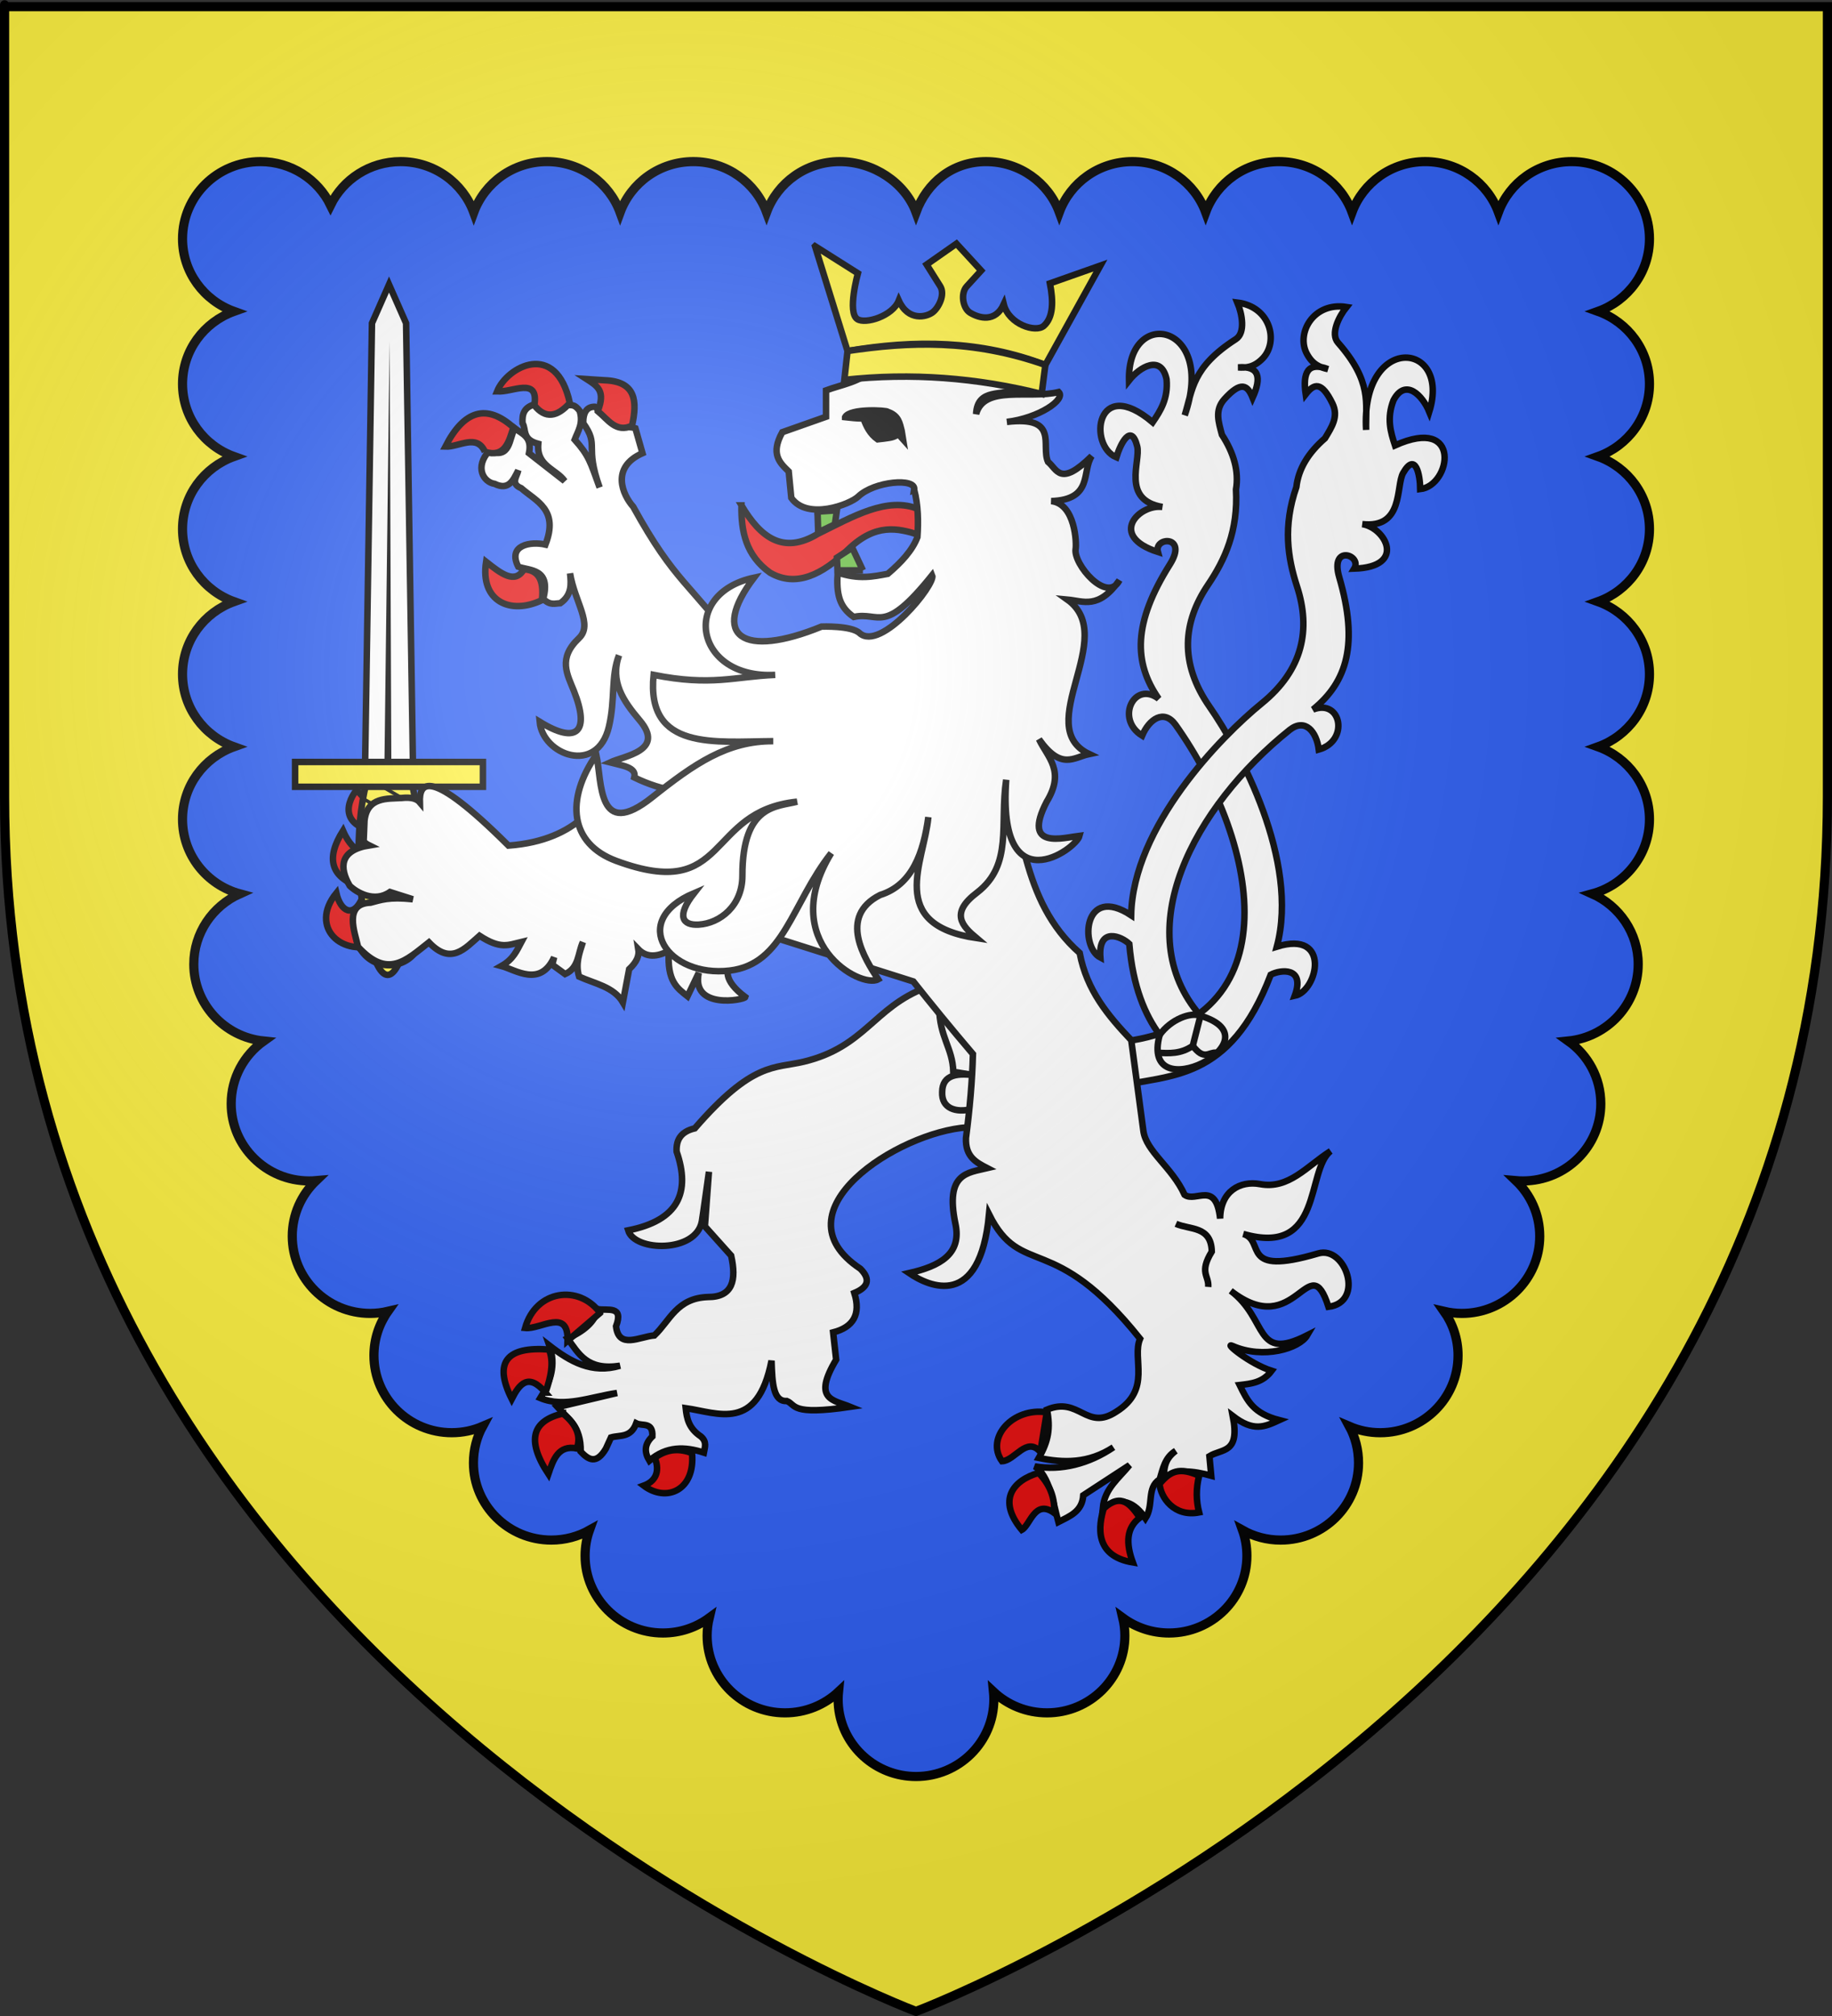 <?xml version="1.0" encoding="UTF-8" standalone="no"?>
<svg
   xmlns:dc="http://purl.org/dc/elements/1.1/"
   xmlns:cc="http://creativecommons.org/ns#"
   xmlns:rdf="http://www.w3.org/1999/02/22-rdf-syntax-ns#"
   xmlns:svg="http://www.w3.org/2000/svg"
   xmlns="http://www.w3.org/2000/svg"
   xmlns:xlink="http://www.w3.org/1999/xlink"
   xmlns:sodipodi="http://sodipodi.sourceforge.net/DTD/sodipodi-0.dtd"
   xmlns:inkscape="http://www.inkscape.org/namespaces/inkscape"
   height="660"
   width="600"
   version="1.0"
   id="svg2"
   sodipodi:version="0.32"
   inkscape:version="0.47pre1"
   sodipodi:docname="Blason ville fr Choloy-Ménillot (Meurthe-et-Moselle).svg"
   inkscape:export-filename="/Users/olivier/Desktop/Blason Rouge/Blason_Vide_3D.png"
   inkscape:export-xdpi="144"
   inkscape:export-ydpi="144"
   inkscape:output_extension="org.inkscape.output.svg.inkscape">
  <rect width="100%" height="100%" fill="#333333" stroke="none"/>
  <sodipodi:namedview
     inkscape:window-height="706"
     inkscape:window-width="1366"
     inkscape:pageshadow="2"
     inkscape:pageopacity="0.0"
     guidetolerance="10.0"
     gridtolerance="10.0"
     objecttolerance="10.0"
     borderopacity="1.0"
     bordercolor="#666666"
     pagecolor="#ffffff"
     id="base"
     showgrid="false"
     height="660px"
     inkscape:zoom="0.69545455"
     inkscape:cx="300"
     inkscape:cy="330"
     inkscape:window-x="-8"
     inkscape:window-y="-8"
     inkscape:current-layer="layer3"
     inkscape:object-nodes="true"
     inkscape:window-maximized="1"
     inkscape:snap-global="false" />
  <desc
     id="desc4">Flag of Canton of Valais (Wallis)</desc>
  <defs
     id="defs6">
    <linearGradient
       id="linearGradient2893">
      <stop
         style="stop-color:white;stop-opacity:0.314;"
         offset="0"
         id="stop2895" />
      <stop
         id="stop2897"
         offset="0.19"
         style="stop-color:white;stop-opacity:0.251;" />
      <stop
         style="stop-color:#6b6b6b;stop-opacity:0.125;"
         offset="0.6"
         id="stop2901" />
      <stop
         style="stop-color:black;stop-opacity:0.125;"
         offset="1"
         id="stop2899" />
    </linearGradient>
    <radialGradient
       inkscape:collect="always"
       xlink:href="#linearGradient2893"
       id="radialGradient3163"
       gradientUnits="userSpaceOnUse"
       gradientTransform="matrix(1.353,0,0,1.349,-77.629,-85.747)"
       cx="221.445"
       cy="226.331"
       fx="221.445"
       fy="226.331"
       r="300" />
  </defs>
  <g
     inkscape:groupmode="layer"
     id="layer3"
     inkscape:label="Fond écu"
     style="display:inline">
    <path
       id="path2855"
       style="fill:#fcef3c;fill-opacity:1;fill-rule:evenodd;stroke:none;stroke-width:1px;stroke-linecap:butt;stroke-linejoin:miter;stroke-opacity:1"
       d="M 300,658.5 C 300,658.5 598.5,546.18 598.5,260.728 C 598.5,-24.723 598.5,2.176 598.5,2.176 L 1.5,2.176 L 1.5,260.728 C 1.5,546.18 300,658.5 300,658.5 z"
       sodipodi:nodetypes="cccccc" />
    <rect
       style="fill:#2b5df2;fill-opacity:1;stroke:none"
       id="rect2398-4"
       width="0"
       height="0"
       x="3088.628"
       y="528.002" />
    <rect
       style="fill:#2b5df2;fill-opacity:1;stroke:#000000;stroke-width:1.2;stroke-miterlimit:4;stroke-opacity:1;stroke-dasharray:none"
       id="rect2408-1"
       width="0"
       height="0"
       x="3135.428"
       y="553.598" />
    <path
       sodipodi:nodetypes="cscscscscscscsscsscsscsscsscsscssssssscsscsscsscsscsscsscscscscscscsscscscscscscscscscc"
       id="path7283"
       d="m 85.281,52.907 c -14.076,-2e-6 -25.5,11.323 -25.5,25.274 0,10.935 7.032,20.237 16.844,23.757 -9.812,3.519 -16.844,12.822 -16.844,23.757 0,10.935 7.032,20.237 16.844,23.757 -9.812,3.519 -16.844,12.822 -16.844,23.757 0,10.935 7.032,20.237 16.844,23.757 -9.812,3.519 -16.844,12.822 -16.844,23.757 0,10.935 7.032,20.237 16.844,23.757 -9.812,3.519 -16.844,12.822 -16.844,23.757 0,11.635 7.947,21.441 18.75,24.376 -8.862,3.961 -15.062,12.789 -15.062,23.044 0,13.079 10.053,23.855 22.906,25.15 -6.447,4.588 -10.656,12.074 -10.656,20.535 0,13.951 11.424,25.274 25.5,25.274 0.783,-1e-5 1.548,-0.024 2.312,-0.093 -4.808,4.598 -7.812,11.042 -7.812,18.181 0,13.951 11.424,25.274 25.5,25.274 2.012,-10e-6 3.966,-0.244 5.844,-0.681 -2.897,4.101 -4.594,9.082 -4.594,14.465 0,13.951 11.424,25.274 25.5,25.274 3.593,-10e-6 6.992,-0.744 10.094,-2.075 -1.93,3.558 -3,7.636 -3,11.956 0,13.951 11.424,25.274 25.5,25.274 4.55,-10e-6 8.8,-1.179 12.5,-3.252 -0.937,2.631 -1.438,5.446 -1.438,8.394 1e-4,13.951 11.424,25.274 25.5,25.274 5.678,3e-5 10.917,-1.841 15.156,-4.956 -0.444,1.867 -0.688,3.823 -0.688,5.823 0,13.951 11.424,25.274 25.5,25.274 6.782,3e-5 12.962,-2.622 17.531,-6.907 -0.039,0.394 -0.073,0.778 -0.094,1.177 -10e-4,0.021 10e-4,0.042 0,0.062 -0.02,0.41 -0.031,0.824 -0.031,1.239 0,0.436 0.01,0.87 0.031,1.301 0.022,0.431 0.05,0.845 0.094,1.27 1.307,12.74 12.179,22.704 25.375,22.704 14.076,3e-5 25.5,-11.323 25.5,-25.274 0,-0.84 -0.044,-1.659 -0.125,-2.478 4.57,4.285 10.749,6.907 17.531,6.907 14.076,3e-5 25.5,-11.323 25.5,-25.274 0,-2 -0.244,-3.956 -0.687,-5.823 4.239,3.114 9.478,4.956 15.156,4.956 14.076,3e-5 25.5,-11.323 25.5,-25.274 0,-2.948 -0.5,-5.762 -1.438,-8.394 3.7,2.073 7.95,3.252 12.5,3.252 14.076,-1e-5 25.5,-11.323 25.5,-25.274 0,-4.32 -1.07,-8.398 -3,-11.956 3.102,1.331 6.501,2.075 10.094,2.075 14.076,-1e-5 25.5,-11.323 25.5,-25.274 0,-5.382 -1.697,-10.364 -4.594,-14.465 1.878,0.437 3.832,0.681 5.844,0.681 14.076,-10e-6 25.5,-11.323 25.5,-25.274 0,-7.139 -3.005,-13.584 -7.812,-18.181 0.765,0.069 1.53,0.093 2.312,0.093 14.076,-10e-6 25.5,-11.323 25.5,-25.274 0,-8.461 -4.209,-15.947 -10.656,-20.535 12.853,-1.295 22.907,-12.071 22.906,-25.15 0,-10.256 -6.201,-19.083 -15.062,-23.044 10.803,-2.936 18.75,-12.741 18.75,-24.376 0,-10.935 -7.032,-20.237 -16.844,-23.757 9.812,-3.519 16.844,-12.822 16.844,-23.757 0,-10.935 -7.032,-20.237 -16.844,-23.757 9.812,-3.519 16.844,-12.822 16.844,-23.757 0,-10.935 -7.032,-20.237 -16.844,-23.757 9.812,-3.519 16.844,-12.822 16.844,-23.757 0,-10.935 -7.032,-20.237 -16.844,-23.757 9.812,-3.519 16.844,-12.822 16.844,-23.757 0,-13.951 -11.424,-25.274 -25.5,-25.274 -10.997,-2e-6 -20.392,6.895 -23.969,16.571 C 487.178,59.793 477.785,52.908 466.781,52.908 c -10.997,-2e-6 -20.392,6.895 -23.969,16.571 -3.572,-9.686 -12.965,-16.571 -23.969,-16.571 -10.997,-2e-6 -20.392,6.895 -23.969,16.571 -3.572,-9.686 -12.996,-16.571 -24,-16.571 -10.997,-2e-6 -20.361,6.895 -23.938,16.571 C 343.366,59.793 333.941,52.908 322.937,52.908 311.94,52.907 303.577,59.802 300,69.478 296.428,59.793 286.004,52.907 275,52.907 c -10.997,-2e-6 -20.361,6.895 -23.938,16.571 -3.572,-9.686 -12.996,-16.571 -24,-16.571 -11.021,-2e-6 -20.41,6.923 -23.969,16.633 -3.561,-9.705 -12.951,-16.633 -23.969,-16.633 -11.021,-2e-6 -20.41,6.923 -23.969,16.633 -3.561,-9.705 -12.951,-16.633 -23.969,-16.633 -10.092,-2e-6 -18.805,5.811 -22.938,14.248 C 104.117,58.719 95.373,52.907 85.281,52.907 z"
       style="fill:#2b5df2;fill-opacity:1;fill-rule:evenodd;stroke:#000000;stroke-width:3;stroke-linecap:butt;stroke-linejoin:miter;stroke-miterlimit:4;stroke-opacity:1;stroke-dasharray:none;display:inline" />
    <g
       id="g2807"
       inkscape:label="Meubles"
       transform="matrix(2.767,0,0,2.767,-59.411,-2504.082)" />
    <g
       id="g4626"
       inkscape:label="Meubles"
       transform="matrix(2.767,0,0,2.767,3302.492,-512.235)" />
  </g>
  <g
     inkscape:groupmode="layer"
     id="layer4"
     inkscape:label="Meubles">
    <g
       style="display:inline"
       id="g3996"
       transform="matrix(0.76,0,0,0.76,-851.015,40.493)">
      <path
         style="fill:#e20909;fill-opacity:1;stroke:#000000;stroke-width:2.8;stroke-miterlimit:4;stroke-opacity:1;stroke-dasharray:none"
         d="m 1283.979,291.367 c 4.429,4.56 5.273,9.426 4.35,14.442 -22.541,-1.195 -19.834,-12.478 -15.024,-18.682 4.518,3.389 5.674,10.277 10.674,4.24 z"
         id="path3925"
         sodipodi:nodetypes="cccc" />
      <path
         style="fill:#e20909;fill-opacity:1;stroke:#000000;stroke-width:2.8;stroke-miterlimit:4;stroke-opacity:1;stroke-dasharray:none"
         d="m 1267.567,304.559 c -7.308,11.658 -6.119,20.571 9.3,24.885 4.015,-3.05 8.961,-4.47 8.278,-15.749 -8.988,2.974 -14.196,-1.323 -17.578,-9.136 z"
         id="path3921"
         sodipodi:nodetypes="cccc" />
      <path
         style="fill:#e20909;fill-opacity:1;stroke:#000000;stroke-width:2.8;stroke-miterlimit:4;stroke-opacity:1;stroke-dasharray:none"
         d="m 1282.962,353.092 c 0.522,-8.302 -0.365,-15.724 -7.141,-19.465 -3.793,8.717 -9.3,5.741 -11.126,-2.205 -12.038,14.853 2.678,28.116 18.268,21.67 z"
         id="path3923"
         sodipodi:nodetypes="cccc" />
      <g
         style="stroke-width:5.6;stroke-miterlimit:4;stroke-dasharray:none"
         transform="matrix(-0.5,0,0,-0.5,1422.521,464.676)"
         id="layer1-7">
        <g
           style="stroke-width:5.6;stroke-miterlimit:4;stroke-dasharray:none"
           id="g13414">
          <path
             d="m 254.813,227.219 c 10.214,-41.607 23.143,-41.607 32.857,0 9.714,41.607 12.714,92.821 2,134.429 -10.714,41.607 -28.143,41.607 -38.857,0 -10.714,-41.607 -6.214,-92.821 4,-134.429 z"
             style="fill:#fcef3c;fill-opacity:1;fill-rule:nonzero;stroke:#000000;stroke-width:5.6;stroke-miterlimit:4;stroke-opacity:1;stroke-dasharray:none"
             id="rect4549" />
          <g
             style="stroke-width:5.6;stroke-miterlimit:4;stroke-dasharray:none"
             transform="translate(5.076,0)"
             id="g4551">
            <path
               d="m 244.457,371.58 41.416,0 -6,385.858 -14.708,33.355 -14.708,-33.355 -6,-385.858 z"
               style="fill:#ffffff;fill-opacity:1;fill-rule:nonzero;stroke:#000000;stroke-width:5.6;stroke-miterlimit:4;stroke-opacity:1;stroke-dasharray:none"
               id="rect2770" />
            <path
               d="m 263.156,375.062 1.496,367.031 4.504,-367.031 -6,0 z"
               style="fill:#000000;fill-opacity:1;fill-rule:evenodd;stroke:none"
               id="path2773" />
          </g>
          <path
             d="m 259.285,206.733 c -0.389,0.944 -0.77,1.874 -1.125,2.812 l 31.344,18.25 c -0.313,-1.338 -0.641,-2.667 -0.969,-4 l -29.25,-17.062 z m -5.5,16.812 c -0.264,0.998 -0.526,2 -0.781,3 l 41,23.906 c -0.213,-1.295 -0.429,-2.583 -0.656,-3.875 l -39.562,-23.031 z m -4.156,17.562 c -0.217,1.031 -0.449,2.061 -0.656,3.094 l 47.875,27.875 c -0.12,-1.232 -0.241,-2.457 -0.375,-3.688 L 249.628,241.108 z m -3.312,18.094 c -0.162,1.051 -0.316,2.103 -0.469,3.156 l 52.344,30.5 c -0.036,-1.176 -0.076,-2.356 -0.125,-3.531 l -51.75,-30.125 z m -2.312,18.656 c -0.104,1.085 -0.22,2.164 -0.312,3.25 l 54.438,31.719 c 0.042,-1.138 0.065,-2.268 0.094,-3.406 l -54.219,-31.562 z m -1.281,19.25 c -0.038,1.132 -0.068,2.274 -0.094,3.406 l 54.125,31.531 c 0.116,-1.09 0.21,-2.19 0.312,-3.281 L 242.722,297.108 z m 0,20 c 0.04,1.178 0.07,2.354 0.125,3.531 l 51.25,29.844 c 0.08,-0.362 0.169,-0.734 0.25,-1.094 0.118,-0.68 0.231,-1.351 0.344,-2.031 l -51.969,-30.25 z m 1.469,20.844 c 0.188,1.253 0.37,2.518 0.562,3.781 l 45.188,26.344 c 0.284,-0.998 0.553,-1.994 0.812,-3 l -46.562,-27.125 z"
             style="fill:#000000;fill-opacity:1;fill-rule:nonzero;stroke:none"
             id="path16111" />
          <rect
             width="161.869"
             height="21.378"
             x="189.307"
             y="358.073"
             style="fill:#fcef3c;fill-opacity:1;fill-rule:nonzero;stroke:#000000;stroke-width:5.6;stroke-miterlimit:4;stroke-opacity:1;stroke-dasharray:none"
             id="rect1882" />
          <g
             style="stroke-width:5.6;stroke-miterlimit:4;stroke-dasharray:none"
             transform="translate(0,4)"
             id="g5445">
            <path
               d="m 317.693,37.924 a 28.789,28.789 0 1 1 -57.579,0 28.789,28.789 0 1 1 57.579,0 z"
               transform="translate(-18.662,191.199)"
               style="fill:#fcef3c;fill-opacity:1;fill-rule:nonzero;stroke:#000000;stroke-width:5.6;stroke-miterlimit:4;stroke-opacity:1;stroke-dasharray:none"
               id="path5443" />
            <path
               d="m 161.624,35.904 a 14.142,14.142 0 1 1 -28.284,0 14.142,14.142 0 1 1 28.284,0 z"
               transform="matrix(0.859,0,0,0.859,143.525,198.275)"
               style="fill:#fcef3c;fill-opacity:1;fill-rule:nonzero;stroke:#000000;stroke-width:6.518;stroke-miterlimit:4;stroke-opacity:1;stroke-dasharray:none"
               id="path5441" />
          </g>
        </g>
      </g>
      <path
         sodipodi:nodetypes="ccccsccscccccscsccsccszccccc"
         id="path4938"
         d="m 1597.036,396.1 c 81.152,-5.588 66.039,-85.422 29.26,-137.221 -4.962,-6.792 -11.295,-2.437 -14.359,4.732 -11.68,-7.227 -3.303,-23.875 7.144,-15.897 -10.898,-15.62 -11.059,-32.701 4.829,-57.876 8.012,-12.694 -6.983,-11.942 -5.167,-5.35 -21.681,-6.962 -8.077,-20.733 1.957,-19.387 -17.913,-3.035 -9.294,-19.79 -10.874,-26.084 -2.595,-10.338 -7.247,-1.154 -8.983,4.698 -12.324,-5.083 -8.71,-35.697 15.639,-15.102 3.441,-5.045 6.718,-10.218 5.987,-18.507 -2.262,-10.811 -11.507,-5.416 -16.193,0.527 -0.716,-32.226 37.8,-24.511 24.015,14.985 3.429,-10.999 3.065,-20.624 22.016,-32.793 4.244,-2.725 2.741,-10.876 0.68,-15.768 14.409,1.766 17.855,16.91 10.909,24.062 -3.713,3.823 -7.085,4.104 -10.587,3.861 9.176,-0.777 10.164,4.366 6.246,13.056 -2.198,-5.464 -4.953,-7.343 -12.149,0.597 -4.303,4.748 -2.511,9.906 -1.077,15.356 5.157,7.912 7.375,15.773 6.062,23.573 0.971,17.82 -4.779,30.301 -12.046,41.059 -10.842,16.053 -12.491,33.693 0.7,52.611 13.004,18.65 38.778,66.413 28.947,103.274 23.488,-7.308 17.68,19.126 7.723,21.174 4.675,-12.634 -6.234,-11.283 -10.361,-9.082 -17.634,46.284 -43.609,42.825 -66.387,48.203 l -3.93,-18.702 z"
         style="fill:#ffffff;stroke:#000000;stroke-width:2.8;stroke-linecap:butt;stroke-linejoin:miter;stroke-miterlimit:4;stroke-opacity:1;stroke-dasharray:none" />
      <path
         style="fill:#e20909;fill-opacity:1;stroke:#000000;stroke-width:2.8;stroke-miterlimit:4;stroke-opacity:1;stroke-dasharray:none"
         d="m 1439.277,164.404 c -0.201,11.224 1.912,21.622 12.364,29.042 10.958,6.344 22.397,1.036 33.642,-10.064 11.886,-11.417 21.384,-9.123 30.413,-6.292 1.486,-5.279 -0.338,-7.425 0.067,-10.96 -13.495,-5.826 -28.613,3.216 -43.571,10.554 -14.976,9.089 -24.792,1.473 -32.915,-12.279 z"
         id="path4241"
         sodipodi:nodetypes="ccccccc" />
      <path
         sodipodi:nodetypes="cscccsccccccccccccccccccccccccccccccccc"
         id="path4249"
         d="m 1518.378,372.285 c -22.065,8.465 -25.958,25.448 -52.217,31.765 -12.704,3.056 -21.948,-0.203 -46.995,28.719 -6.31,1.487 -8.063,5.251 -7.832,10.008 6.031,17.428 0.953,29.628 -20.887,33.941 2.769,9.228 29.334,9.791 31.765,-3.916 0.38,-2.142 3.046,-21.322 3.046,-21.322 l -1.74,23.497 11.313,12.619 c 2.375,10.587 0.7,17.884 -10.008,17.841 -13.4,0.434 -16.356,10.151 -23.062,16.535 -6.438,0.547 -15.368,6.079 -16.535,-3.916 3.454,-9.137 -3.659,-6.65 -7.832,-7.397 -1.243,5.538 -6.076,9.539 -13.054,12.619 4.763,6.464 8.379,13.979 22.627,11.749 -12.16,3.621 -21.542,-1.787 -30.46,-8.703 3.01,8.501 0.409,15.756 -3.916,22.627 10.388,4.355 21.938,-0.582 33.071,-2.176 l -25.673,6.092 c 4.409,4.951 10.229,8.022 10.008,19.146 3.323,3.508 6.746,5.709 10.878,-1.305 l 2.176,-4.787 c 3.882,-1.133 8.499,0.301 10.878,-6.092 2.64,1.327 7.256,-0.804 6.962,5.657 -3.644,3.481 -3.387,6.962 -1.306,10.443 7.361,-6.349 15.32,-6.111 23.497,-3.481 0.422,-2.321 1.411,-4.641 -1.305,-6.962 -5.301,-3.54 -6.058,-7.838 -6.527,-12.184 13.916,1.977 30.897,10.432 36.987,-20.451 0.293,9.683 0.712,17.726 6.58,17.375 4.103,1.604 1.325,6.344 27.383,2.514 -7.298,-2.982 -16.462,-3.005 -6.114,-20.324 l -1.306,-11.749 c 8.725,-2.25 12.016,-7.759 9.138,-16.97 5.742,-2.398 7.303,-5.726 2.611,-10.443 -37.232,-24.69 16.371,-58.963 46.125,-60.919 l 21.757,-13.924 -13.924,-47.43 -26.108,1.305 z"
         style="fill:#ffffff;fill-opacity:1;stroke:#000000;stroke-width:2.8;stroke-miterlimit:4;stroke-opacity:1;stroke-dasharray:none" />
      <path
         sodipodi:nodetypes="cccccc"
         id="path4257"
         d="m 1524.47,380.493 c 0.147,13.194 5.804,17.501 6.092,27.908 l 11.036,1.8 c -9.06,-1.541 -15.752,-0.738 -15.823,6.903 -0.345,7.223 6.095,9 12.619,7.397 7.961,-28.701 -8.987,-45.694 -13.924,-44.008 z"
         style="fill:#ffffff;fill-opacity:1;stroke:#000000;stroke-width:2.8;stroke-miterlimit:4;stroke-opacity:1;stroke-dasharray:none" />
      <path
         sodipodi:nodetypes="cccccccccccccccsscscscccccccccccccccccccccccccccccccccccccccccccccccccccccccccccccscccscccccsccccccccccccccc"
         id="path3915"
         d="m 1350.812,120.719 c -5.457,1.265 -6.092,4.584 -5.875,8.281 1.661,2.664 -0.343,7.023 6.781,8.906 -0.842,9.662 7.758,10.827 11.375,16.031 l -15.375,-12 c 1.469,-7.11 -2.973,-8.292 -6.156,-10.75 -2.514,4.722 -1.776,13.367 -11.062,9.812 -6.187,6.83 -2.585,13.375 2.438,14.156 6.128,2.99 8.003,-1.647 10.156,-5.812 -0.548,2.701 -3.486,5.71 1.25,7.656 6.592,5.774 16.315,9.21 10.469,24.312 -6.177,-1.441 -16.51,0.077 -11.719,9.531 4.823,1.759 14.286,0.686 10.75,13.844 3.06,3.009 5.083,1.939 7.375,1.875 4.953,-3.489 4.741,-8.162 4.187,-12.875 2.081,12.559 10.046,22.044 3.844,27.938 -9.217,8.759 -5.031,15.551 -2.156,22.781 6.842,17.211 1.697,23.36 -14.781,13.219 1.286,14.353 24.877,23.159 29.844,2.156 2.824,-11.944 0.777,-21.743 4.344,-30.781 -3.86,11.335 1.796,19.608 8.906,28 11.17,13.183 -6.687,15.291 -12.781,18.156 5.117,1.339 11.599,2.006 10.469,6.469 6.33,3.096 12.342,4.878 18.156,5.906 23.303,-1.391 35.078,1.573 47.281,12.812 L 1415.5,292.938 c -12.078,3.278 -27.079,5.221 -44.625,5.969 -6.568,5.911 -16.785,10.961 -32,12.062 -34.584,-34.443 -38.45,-26.994 -38.188,-18.625 -1.285,-1.536 -3.719,-2.336 -7.875,-1.875 -5.985,0.367 -14.833,-0.577 -15.969,9.719 l -0.375,8.938 c 0.56,0.691 1.362,1.253 2.375,1.75 -12.837,2.082 -12.902,9.673 -8.375,17.406 2.825,2.77 10.52,7.437 17.344,2.688 l 9.844,3.125 c -10.337,-1.137 -13.807,0.347 -18.219,1.469 -11.753,0.426 -6.779,12.719 -5.375,19.031 12.831,13.881 20.683,5.805 30.531,-1.938 9.489,9.973 15.471,2.705 21.812,-2.844 9.117,5.911 12.349,4 18.063,2.656 -1.972,3.688 -3.495,7.473 -8.625,10.375 6.088,1.637 16.762,9.334 22.719,-3.781 l -0.812,3.219 5.531,4.031 c 6.066,-2.699 5.455,-8.996 7.656,-13.75 -1.49,4.705 -3.306,9.35 -1.625,14.844 6.764,3.066 14.893,4.367 18.875,11.062 l 2.688,-14.25 c 3.41,-3.202 4.411,-5.933 3.969,-8.594 2.61,2.694 6.643,4.15 13.156,0.625 -0.907,13.285 3.706,16.181 8.031,19.625 l 4.844,-10.094 c -3.39,16.021 19.718,11.705 20.062,10.438 -18.904,-14.162 1.619,-21.154 15.062,-24.875 L 1513.344,369.5 c 7.455,9.415 15.91,19.791 25.687,31.281 -0.295,11.681 -1.389,23.786 -3,36.125 -0.341,8.122 4.403,10.538 9.156,13 -8.466,2.024 -18.172,2.114 -13.75,23.75 2.997,13.342 -6.791,18.484 -19.906,21.469 8.66,5.891 30.564,15.804 34.438,-25.312 14.038,28.014 27.445,6.477 65.094,53.594 -3.698,8.553 5.208,21.835 -10.281,31.438 -12.94,8.507 -15.871,-6.716 -29.844,-0.906 1.585,7.92 0.674,13.472 -3.531,20.812 10.723,2.203 21.434,2.415 32.156,-4.594 -10.53,7.138 -22.467,10.181 -33.906,8.219 6.37,3.919 7.959,15.872 10.188,23.969 4.908,-2.495 10.29,-4.526 10.719,-11.5 l 19.938,-13 c -4.527,5.629 -10.718,10.071 -11.5,18.375 7.967,-5.106 13.741,-2.328 18.375,4.562 3.7,-5.757 0.368,-13.113 6.125,-16.812 1.392,-4.538 2.187,-9.407 6.906,-12.281 -5.422,4.084 -4.762,8.197 -5.344,12.281 4.59,-4.813 13.206,-3.615 20.656,-1.562 L 1640.938,574 c 5.423,-3.355 13.302,-0.966 10.062,-17.312 8.993,6.892 13.649,4.691 20.031,1.781 -11.169,-2.894 -13.707,-8.252 -17.062,-15.125 4.96,-0.581 9.95,-1.027 13.781,-6.125 -9.624,-3.076 -20.876,-12.504 -16.844,-10.719 13.244,5.865 28.864,1.11 32.188,-4.594 -23.011,11.668 -16.609,-6.847 -32.969,-19.156 28.309,22.109 33.65,-19.595 42.125,6.906 15.775,-1.995 7.367,-26.48 -4.438,-23 -34.339,10.124 -22.416,-5.453 -32.312,-8.406 34.619,9.996 26.951,-27.424 37.656,-35.688 -10.255,6.53 -18.059,16.594 -30.469,14.219 -8.409,-1.533 -17.009,2.963 -17.125,14.844 -1.827,-16.568 -10.419,-6.723 -15.312,-10.219 -5.434,-11.975 -16.595,-18.622 -17.781,-27.594 -1.491,-11.276 -3.237,-24.331 -5.219,-39.031 -9.878,-10.447 -19.188,-21.409 -22.219,-37.562 -25.71,-22.649 -24.205,-56.172 -34.469,-85 L 1437.875,226.062 c -20.927,-28.705 -26.863,-27.749 -45.25,-61.062 -4.602,-5.165 -9.808,-16.93 4,-23.062 l -3.062,-10.75 c -4.414,-1.589 -8.805,2.235 -13.219,-6.469 l -4.313,-2.781 c -3.217,-0.005 -5.001,2.146 -4.937,7.062 7.085,9.906 0.454,9.31 7.062,27.719 -4.058,-11.179 -4.632,-13.753 -10.75,-20.625 1.457,-3.733 3.795,-7.063 2.156,-12.344 -2.607,-3.557 -3.968,-2.088 -5.844,-2.719 -6.536,7.139 -9.536,2.835 -12.906,-0.312 z"
         style="fill:#ffffff;fill-opacity:1;stroke:#000000;stroke-width:2.8;stroke-miterlimit:4;stroke-opacity:1;stroke-dasharray:none" />
      <path
         sodipodi:nodetypes="ccc"
         id="path4247"
         d="m 1626.51,473.89 c 6.049,2.679 15.204,0.843 15.447,11.966 -5.587,9.14 -1.153,10.263 -1.523,15.23"
         style="fill:#ffffff;fill-opacity:1;stroke:#000000;stroke-width:2.8;stroke-miterlimit:4;stroke-opacity:1;stroke-dasharray:none" />
      <g
         transform="matrix(1.218,0,0,1.218,3702.762,-4.425)"
         id="g4293"
         style="fill:#e20909;stroke-width:2.3;stroke-miterlimit:4;stroke-dasharray:none">
        <path
           style="fill:#e20909;fill-opacity:1;stroke:#000000;stroke-width:2.3;stroke-miterlimit:4;stroke-opacity:1;stroke-dasharray:none"
           d="m -1928.962,172.153 c -11.117,5.31 -21.916,0.493 -19.753,-13.58 5.284,4.161 10.205,8.029 13.374,2.675 4.575,0.206 7.277,3.035 6.378,10.905 z"
           id="path4261"
           sodipodi:nodetypes="cccc" />
        <path
           style="fill:#e20909;fill-opacity:1;stroke:#000000;stroke-width:2.3;stroke-miterlimit:4;stroke-opacity:1;stroke-dasharray:none"
           d="m -1949.126,119.685 c -2.846,-6.526 -9.2,-1.648 -13.991,-1.852 6.647,-13.008 14.683,-15.18 24.073,-6.79 -1.636,5.295 -3.107,10.821 -10.082,8.642 z"
           id="path4263"
           sodipodi:nodetypes="cccc" />
        <path
           style="fill:#e20909;fill-opacity:1;stroke:#000000;stroke-width:2.3;stroke-miterlimit:4;stroke-opacity:1;stroke-dasharray:none"
           d="m -1944.806,98.286 c 5.151,0.559 14.888,-5.436 13.168,4.938 3.896,4.9 8.106,4.149 12.551,-0.823 -4.876,-22.325 -22.253,-12.764 -25.72,-4.115 z"
           id="path4265"
           sodipodi:nodetypes="cccc" />
        <path
           style="fill:#e20909;fill-opacity:1;stroke:#000000;stroke-width:2.3;stroke-miterlimit:4;stroke-opacity:1;stroke-dasharray:none"
           d="m -1909.21,105.282 c 2.856,-7.089 -0.079,-8.856 -3.909,-11.317 l 6.378,0.412 c 11.155,0.393 11.551,7.509 9.671,16.049 -5.649,2.692 -8.544,-2.19 -12.14,-5.144 z"
           id="path4267"
           sodipodi:nodetypes="ccccc" />
      </g>
      <g
         transform="matrix(1.218,0,0,1.218,3692.762,-4.425)"
         id="g4305"
         style="fill:#e20909;stroke-width:2.3;stroke-miterlimit:4;stroke-dasharray:none">
        <path
           style="fill:#e20909;fill-opacity:1;stroke:#000000;stroke-width:2.3;stroke-miterlimit:4;stroke-opacity:1;stroke-dasharray:none"
           d="m -1900.157,424.204 c -7.523,-10.141 -22.722,-8.165 -26.543,5.35 5.483,0.597 15.383,-7.273 15.02,4.527 l 11.522,-9.876 z"
           id="path4277"
           sodipodi:nodetypes="cccc" />
        <path
           style="fill:#e20909;fill-opacity:1;stroke:#000000;stroke-width:2.3;stroke-miterlimit:4;stroke-opacity:1;stroke-dasharray:none"
           d="m -1919.498,452.392 c -6.016,-7.057 -9.164,-3.121 -11.934,2.263 -6.586,-13.146 -1.642,-18.607 13.168,-17.489 1.766,4.142 0.824,9.445 -1.235,15.226 z"
           id="path4279"
           sodipodi:nodetypes="cccc" />
        <path
           style="fill:#e20909;fill-opacity:1;stroke:#000000;stroke-width:2.3;stroke-miterlimit:4;stroke-opacity:1;stroke-dasharray:none"
           d="m -1913.325,459.799 c -10.53,2.466 -13.258,9.063 -5.144,21.399 1.759,-5.153 3.504,-10.325 10.082,-9.053 1.452,-4.115 0.19,-8.23 -4.938,-12.345 z"
           id="path4281"
           sodipodi:nodetypes="cccc" />
        <path
           style="fill:#e20909;fill-opacity:1;stroke:#000000;stroke-width:2.3;stroke-miterlimit:4;stroke-opacity:1;stroke-dasharray:none"
           d="m -1880.815,475.437 c 2.06,5.249 -0.072,8.485 -3.909,9.876 7.965,6.023 18.303,1.727 17.078,-11.522 -4.157,-1.543 -8.465,-1.726 -13.168,1.646 z"
           id="path4283"
           sodipodi:nodetypes="cccc" />
      </g>
      <g
         transform="matrix(1.218,0,0,1.218,3692.762,-4.425)"
         id="g4311"
         style="fill:#e20909;stroke-width:2.3;stroke-miterlimit:4;stroke-dasharray:none">
        <path
           style="fill:#e20909;fill-opacity:1;stroke:#000000;stroke-width:2.3;stroke-miterlimit:4;stroke-opacity:1;stroke-dasharray:none"
           d="m -1742.136,459.388 -2.263,13.991 c -4.902,-5.651 -9.001,3.143 -13.58,3.292 -5.924,-8.293 3.897,-19.175 15.843,-17.284 z"
           id="path4285"
           sodipodi:nodetypes="cccc" />
        <path
           style="fill:#e20909;fill-opacity:1;stroke:#000000;stroke-width:2.3;stroke-miterlimit:4;stroke-opacity:1;stroke-dasharray:none"
           d="m -1739.461,494.984 c 0.085,-4.517 -0.748,-9.136 -5.555,-14.197 -9.113,2.684 -14.695,9.626 -5.967,20.164 3.028,-1.606 4.549,-11.027 11.522,-5.967 z"
           id="path4287"
           sodipodi:nodetypes="cccc" />
        <path
           style="fill:#e20909;fill-opacity:1;stroke:#000000;stroke-width:2.3;stroke-miterlimit:4;stroke-opacity:1;stroke-dasharray:none"
           d="m -1721.972,493.338 c 6.394,-5.685 9.576,-1.199 12.757,3.292 -4.786,3.645 -4.964,9.01 -2.469,15.843 -13.826,-2.294 -12.115,-13.073 -10.288,-19.135 z"
           id="path4289"
           sodipodi:nodetypes="cccc" />
        <path
           style="fill:#e20909;fill-opacity:1;stroke:#000000;stroke-width:2.3;stroke-miterlimit:4;stroke-opacity:1;stroke-dasharray:none"
           d="m -1688.228,481.815 c -1.156,4.61 -1.038,8.901 0,12.963 -8.893,1.72 -13.623,-5.341 -13.992,-10.082 3.707,-4.496 6.994,-6.063 13.992,-2.881 z"
           id="path4291"
           sodipodi:nodetypes="cccc" />
      </g>
      <g
         transform="matrix(1.218,0,0,1.218,3692.762,-4.425)"
         id="g4317"
         style="fill:#5ab532;stroke-width:2.3;stroke-miterlimit:4;stroke-dasharray:none">
        <path
           id="path4235"
           d="m -1807.179,161.62 -3.779,-8.03 -5.432,3.542 0.236,4.487 8.974,0 z"
           style="fill:#5ab532;fill-opacity:1;stroke:#000000;stroke-width:2.3;stroke-miterlimit:4;stroke-opacity:1;stroke-dasharray:none" />
        <path
           style="fill:#5ab532;fill-opacity:1;stroke:#000000;stroke-width:2.3;stroke-miterlimit:4;stroke-opacity:1;stroke-dasharray:none"
           d="m -1823.238,140.837 6.849,-0.472 -0.709,4.959 -5.904,2.834 -0.236,-7.321 z"
           id="path4239" />
        <path
           style="fill:#ffffff;fill-opacity:1;stroke:#000000;stroke-width:2.3;stroke-miterlimit:4;stroke-opacity:1;stroke-dasharray:none"
           d="m -1789.041,133.008 c 0.653,-4.187 -14.132,-2.969 -19.805,2.504 -2.848,2.748 -17.97,8.537 -23.675,0.455 l -0.911,-9.333 c -3.234,-3.122 -6.513,-6.208 -2.276,-13.886 l 15.48,-5.463 0,-9.333 c 5.572,-2.077 12.039,-2.895 17.073,-7.74 4.116,-3.304 9.772,-4.813 17.528,-3.87 10.413,2.133 27.726,-0.668 32.883,11.06 -4.922,2.744 -13.934,-0.533 -14.388,8.912 2.831,-10.38 18.755,-5.214 29.218,-7.775 2.646,2.653 -7.056,9.226 -18.348,10.566 18.686,-2.2 11.962,8.368 14.569,14.114 3.231,2.623 4.227,9.079 15.48,-2.049 -3.618,5.365 0.618,15.43 -14.341,15.935 8.615,0.957 8.965,15.109 8.65,16.846 -0.984,5.432 11.242,19.63 15.48,11.154 -7.434,10.431 -12.735,7.353 -18.439,6.829 18.522,13.176 -12.816,44.882 7.74,54.634 -5.513,1.151 -9.86,5.903 -17.756,-5.236 2.993,6.38 9.378,11.165 2.732,22.081 -8.956,17.248 6.003,12.719 11.61,12.065 -1.192,4.767 -29.083,24.687 -25.951,-19.805 -2.374,15.63 2.496,29.987 -10.244,39.837 -9.726,7.317 -5.391,11.823 -0.228,16.163 -32.109,-4.774 -18.541,-26.84 -17.073,-42.797 -1.728,12.445 -5.592,23.962 -17.073,27.545 -15.009,7.605 -5.371,22.615 -0.683,29.821 -6.159,3.452 -35.811,-13.192 -16.618,-44.618 -14.094,17.91 -16.659,39.241 -35.893,41.523 -21.802,2.587 -35.987,-17.515 -12.595,-27.409 -6.497,8.286 -3.988,11.482 1.593,11.154 7.543,-0.442 15.498,-6.678 15.48,-17.301 -0.045,-25.402 12.427,-24.32 19.35,-26.179 -32.631,3.343 -23.803,35.798 -63.968,20.943 -16.509,-6.106 -18.058,-21.681 -7.057,-37.561 2.056,9.609 0.249,30.58 19.805,15.024 14.882,-11.838 26.525,-19.88 42.797,-19.805 -20.377,0.094 -45.08,3.6 -42.342,-23.447 20.508,4.085 28.566,0.59 43.024,0 -28.476,1.563 -33.811,-28.755 -7.512,-34.374 -15.674,20.732 -3.902,28.666 23.902,17.301 0,0 10.503,-0.413 13.431,2.276 7.432,6.828 27.163,-17.289 25.724,-20.488 -17.403,21.677 -18.431,12.764 -27.772,14.797 -5.113,-3.545 -6.169,-8.006 -5.691,-15.707 7.529,2.567 12.586,1.426 17.756,0.455 4.782,-4.067 8.711,-8.304 10.472,-12.976 0.388,-5.615 0.286,-11.23 -1.138,-16.846 z"
           id="path4227"
           sodipodi:nodetypes="csccccccccccccccscccccccccccccscsscscscccccscccccc" />
      </g>
      <path
         id="path4237"
         style="fill:#000000;stroke:#000000;stroke-width:2.8;stroke-miterlimit:4;stroke-dasharray:none"
         d="m 1483.948,126.404 c 2.07,-3.957 18.385,-2.898 18.263,-2.313 4.87,1.583 5.236,4.943 6.088,8.109 l 0.609,3.762 -2.07,-2.313 c -1.704,1.632 -4.14,1.68 -6.331,2.021 l -2.557,0.292 c -3.287,-2.326 -4.87,-5.576 -6.088,-8.973 -3.531,0 -5.479,-0.341 -7.914,-0.584 l 0,0 z" />
      <g
         id="g7974"
         transform="matrix(0.906,0,0,0.906,717.648,183.826)"
         style="fill:#e20909;stroke-width:3.092;stroke-miterlimit:4;stroke-dasharray:none">
        <path
           style="fill:#fcef3c;fill-opacity:1;stroke:#000000;stroke-width:3.092;stroke-miterlimit:4;stroke-dasharray:none"
           id="path3727"
           d="m 831.488,-144.652 15.461,49.843 c 31.877,-5.462 63.371,-5.181 94.099,6.625 l 26.194,-47.251 -24.023,8.473 c 1.687,8.522 1.632,16.175 -2.894,20.189 -3.817,3.386 -16.701,-0.665 -19.059,-10.265 -4.009,8.735 -11.618,6.666 -15.993,4.03 -3.518,-2.122 -4.649,-9.213 -1.633,-12.518 l 6.868,-7.525 -11.753,-12.793 -14.19,9.926 6.449,10.255 c 2.529,4.023 -0.775,10.34 -3.581,12.464 -2.928,2.214 -11.558,4.416 -16.103,-5.614 -2.978,7.442 -15.836,11.331 -19.701,8.852 -4.915,-3.154 0.259,-21.802 0.259,-21.802 l -20.4,-12.889 z" />
        <path
           sodipodi:nodetypes="ccccc"
           id="path7972"
           d="m 846.949,-94.809 -1.514,13.716 c 31.919,-3.505 63.171,-1.013 93.845,6.687 l 1.767,-13.777 C 906.229,-100.467 876.367,-99.175 846.949,-94.809 z"
           style="fill:#fcef3c;fill-opacity:1;stroke:#000000;stroke-width:3.092;stroke-miterlimit:4;stroke-opacity:1;stroke-dasharray:none" />
      </g>
      <path
         style="fill:#ffffff;stroke:#000000;stroke-width:2.8;stroke-linecap:butt;stroke-linejoin:miter;stroke-miterlimit:4;stroke-opacity:1;stroke-dasharray:none"
         d="m 1637.062,384.276 c -31.36,-36.149 -3.038,-89.983 38.507,-123.176 6.642,-5.161 11.529,0.771 12.498,8.506 13.22,-3.728 9.755,-22.04 -2.485,-17.25 14.781,-12.011 19.645,-28.386 11.311,-56.965 -4.202,-14.411 10.005,-9.555 6.441,-3.719 22.76,-0.716 13.479,-17.703 3.463,-19.175 18.056,2.02 14.389,-16.462 17.642,-22.077 5.344,-9.222 7.284,0.888 7.34,6.993 13.248,-1.489 18.212,-31.913 -10.87,-18.827 -1.917,-5.798 -3.641,-11.674 -0.654,-19.441 5.154,-9.769 12.554,-2.034 15.421,4.97 9.571,-30.78 -29.58,-33.98 -27.215,7.785 -0.264,-11.518 2.739,-20.67 -12.124,-37.591 -3.328,-3.789 0.362,-11.211 3.693,-15.344 -14.338,-2.274 -21.824,11.333 -17.119,20.123 2.515,4.698 5.679,5.898 9.113,6.63 -8.606,-3.276 -10.973,1.395 -9.602,10.829 3.619,-4.646 6.785,-5.693 11.513,3.923 2.828,5.75 -0.318,10.215 -3.2,15.057 -7.139,6.184 -11.437,13.129 -12.325,20.989 -5.845,16.862 -3.758,30.444 0.262,42.789 5.998,18.419 2.72,35.83 -15.174,50.38 -17.641,14.343 -55.582,53.151 -56.292,91.295 -20.564,-13.5 -22.267,13.512 -13.259,18.225 -1.012,-13.433 9.102,-9.127 12.463,-5.874 1.575,18.545 6.826,30.663 13.094,39.173 -8.919,33.09 52.075,2.077 17.561,-8.226 z"
         id="path5712"
         sodipodi:nodetypes="ccccsccscccccscsccsccszccccc" />
      <path
         sodipodi:nodetypes="cc"
         id="path2934"
         d="m 1619.5,392.502 c 4.854,-6.769 13.48,-9.903 17.561,-8.226"
         style="fill:none;stroke:#000000;stroke-width:2.8;stroke-linecap:butt;stroke-linejoin:miter;stroke-miterlimit:4;stroke-opacity:1;stroke-dasharray:none" />
      <path
         sodipodi:nodetypes="ccc"
         id="path3708"
         d="m 1618.569,400.184 c 5.065,0.329 10.131,0.572 15.196,-2.965 l 3.296,-12.943"
         style="fill:none;stroke:#000000;stroke-width:2.8;stroke-linecap:butt;stroke-linejoin:miter;stroke-miterlimit:4;stroke-opacity:1;stroke-dasharray:none" />
      <path
         sodipodi:nodetypes="cc"
         id="path3710"
         d="m 1633.765,397.219 c 4.912,6.505 6.862,2.642 10.007,2.965"
         style="fill:none;stroke:#000000;stroke-width:2.8;stroke-linecap:butt;stroke-linejoin:miter;stroke-miterlimit:4;stroke-opacity:1;stroke-dasharray:none" />
    </g>
  </g>
  <g
     inkscape:groupmode="layer"
     id="layer2"
     inkscape:label="Reflet final"
     sodipodi:insensitive="true">
    <path
       sodipodi:nodetypes="cccccc"
       d="M 300,658.5 C 300,658.5 598.5,546.18 598.5,260.728 C 598.5,-24.723 598.5,2.176 598.5,2.176 L 1.5,2.176 L 1.5,260.728 C 1.5,546.18 300,658.5 300,658.5 z "
       style="opacity:1;fill:url(#radialGradient3163);fill-opacity:1;fill-rule:evenodd;stroke:none;stroke-width:1px;stroke-linecap:butt;stroke-linejoin:miter;stroke-opacity:1"
       id="path2875"
       inkscape:export-xdpi="144"
       inkscape:export-ydpi="144" />
  </g>
  <g
     inkscape:groupmode="layer"
     id="layer1"
     inkscape:label="Contour final"
     sodipodi:insensitive="true">
    <path
       sodipodi:nodetypes="cccccc"
       d="M 300,658.5 C 300,658.5 1.5,546.18 1.5,260.728 C 1.5,-24.723 1.5,2.176 1.5,2.176 L 598.5,2.176 L 598.5,260.728 C 598.5,546.18 300,658.5 300,658.5 z "
       style="opacity:1;fill:none;fill-opacity:1;fill-rule:evenodd;stroke:#000000;stroke-width:3;stroke-linecap:butt;stroke-linejoin:miter;stroke-miterlimit:4;stroke-dasharray:none;stroke-opacity:1"
       id="path1411"
       inkscape:export-xdpi="144"
       inkscape:export-ydpi="144" />
  </g>
</svg>

